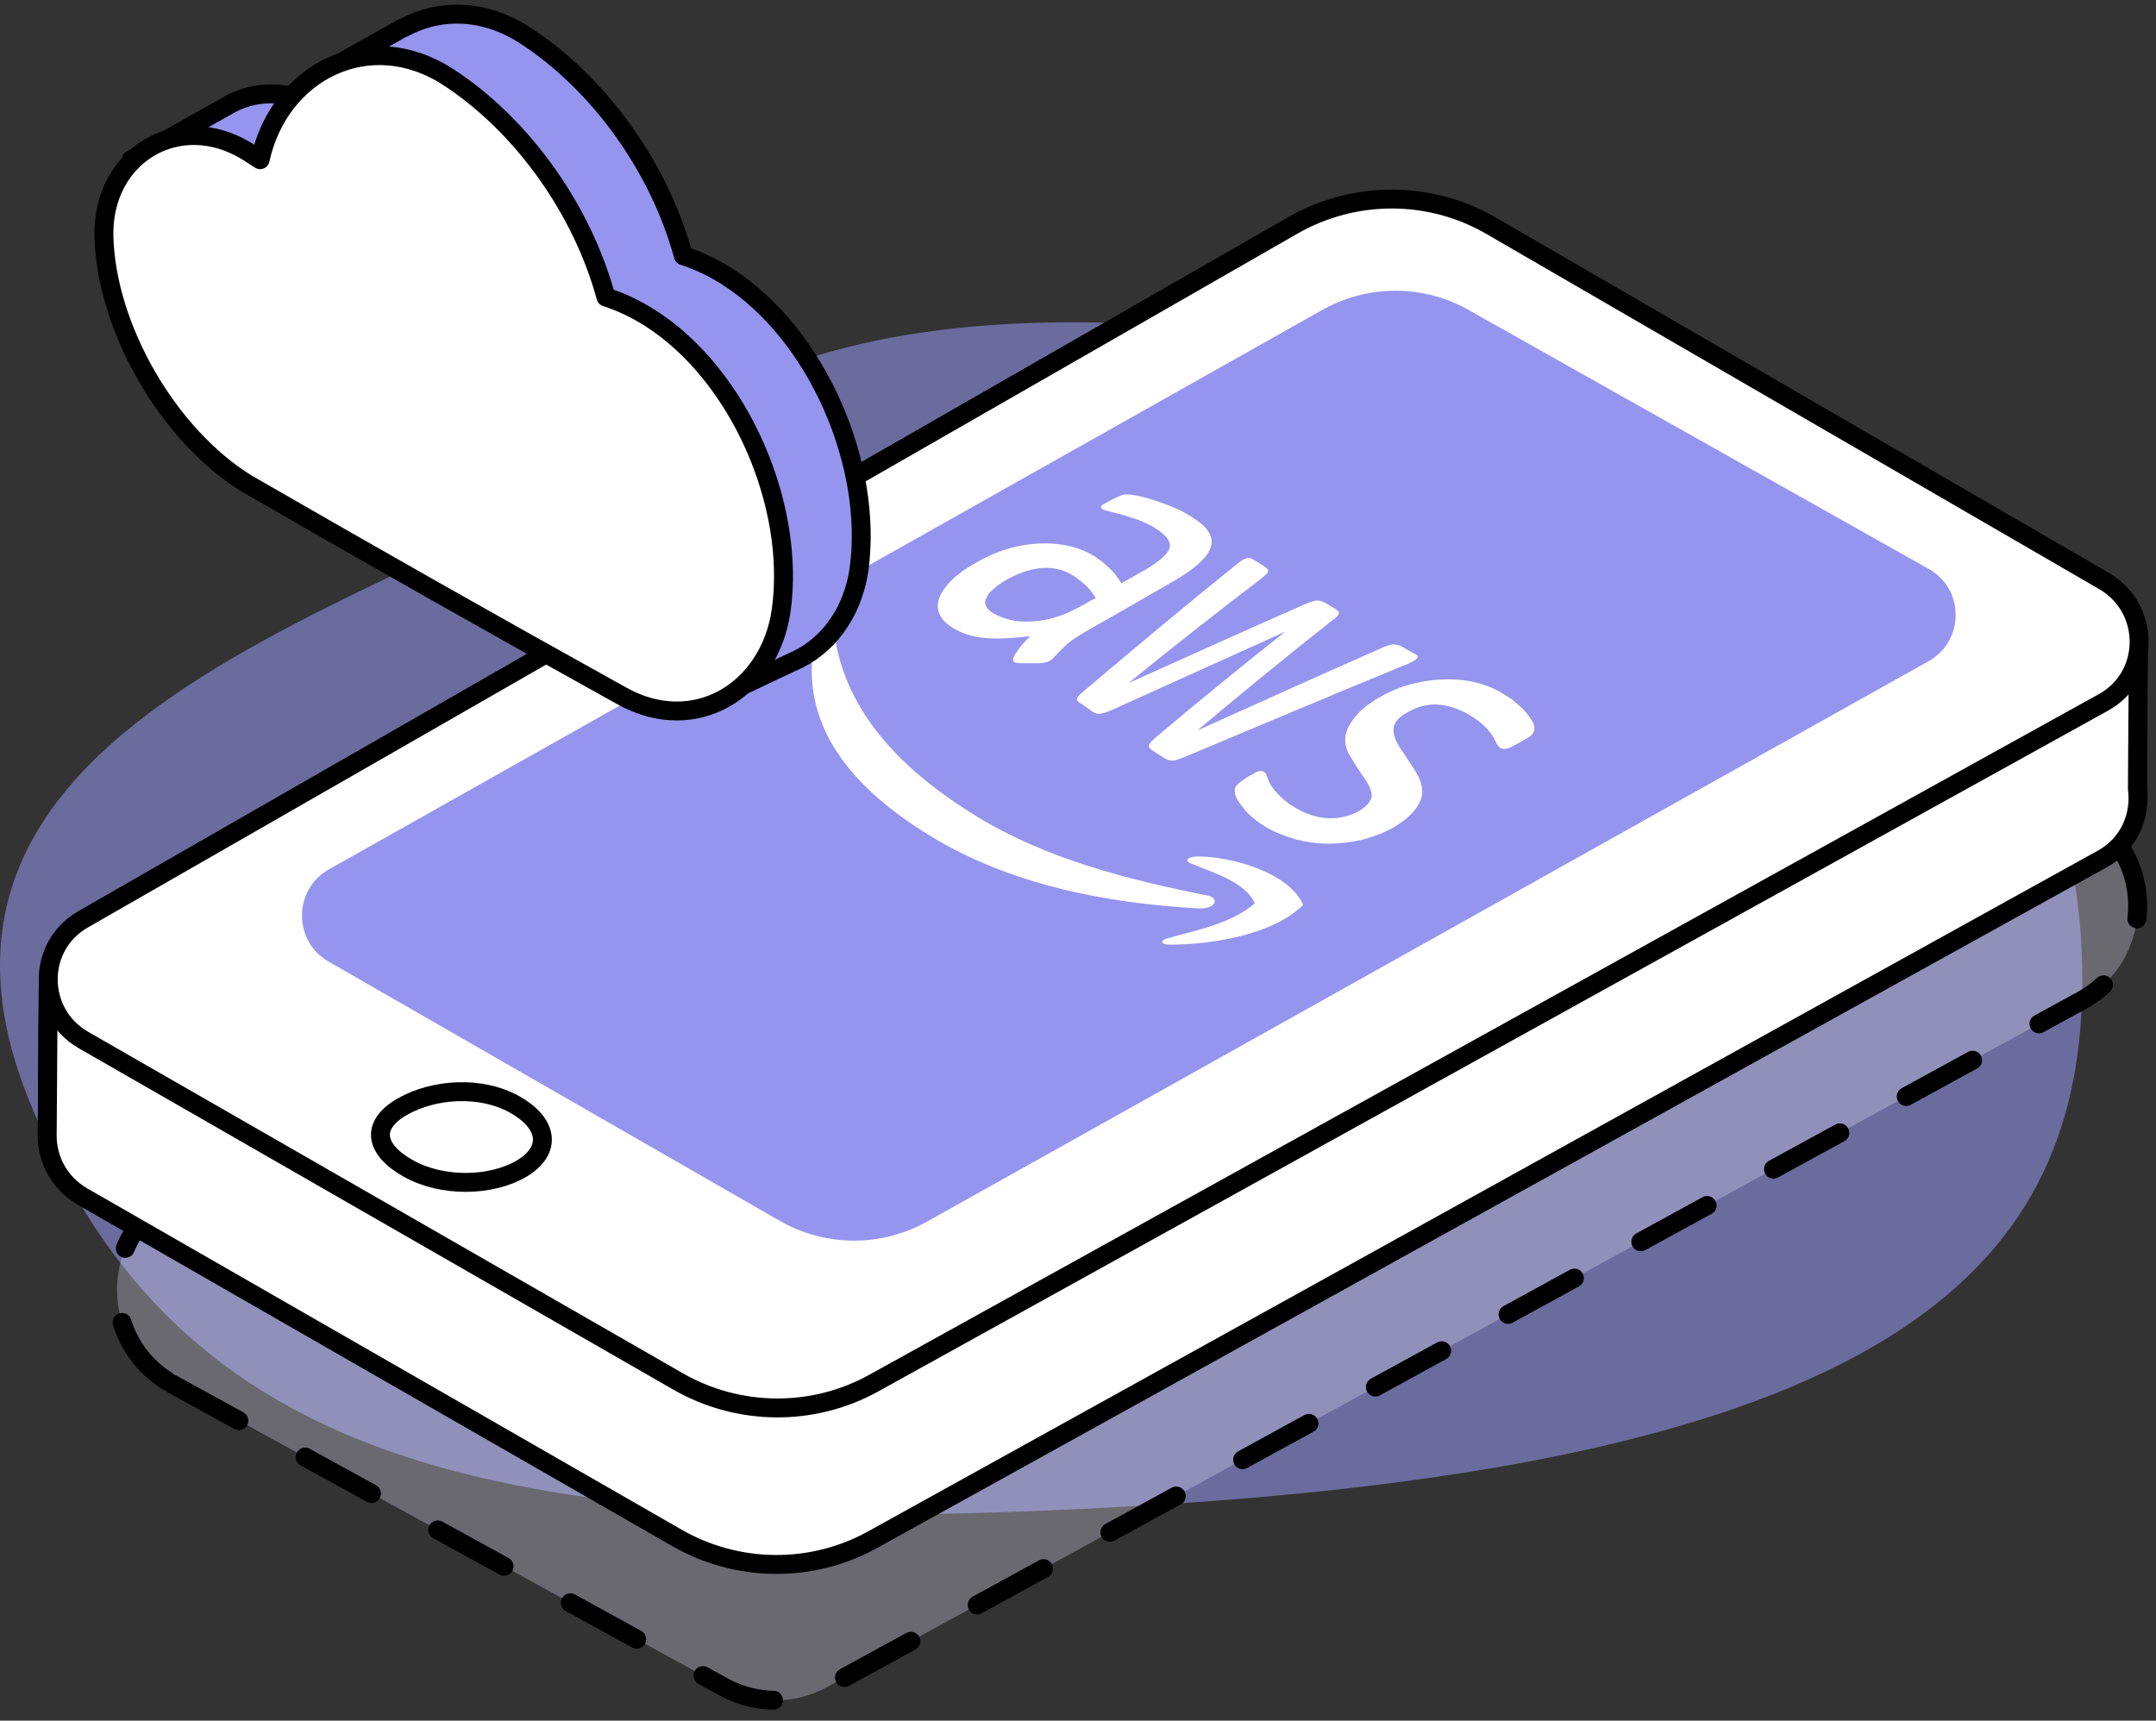 <svg width="228" height="182" viewBox="0 0 228 182" fill="none" xmlns="http://www.w3.org/2000/svg">
<rect x="0" y="0" width="228" height="182" fill="#333333" stroke="none"/>
<g opacity="0.57">
<path fill-rule="evenodd" clip-rule="evenodd" d="M71.413 44.919C46.464 63.478 -14.145 73.563 3.014 116.238C18.836 155.59 53.494 163.259 121.28 159.229C201.343 154.47 220.204 133.338 220.204 103.613C220.204 73.888 201.343 54.562 174.016 44.919C146.688 35.275 96.362 26.36 71.413 44.919Z" fill="#9595EF"/>
</g>
<path d="M18.249 146.415L76.558 178.452C79.997 180.311 84.145 180.318 87.547 178.403L220.205 105.789C227.649 101.672 228.095 91.089 220.977 86.352L152.622 57.143C148.57 54.436 143.295 54.617 139.434 57.623L16.823 127.409C10.316 132.42 11.096 142.434 18.249 146.415Z" fill="#EAE7FF" fill-opacity="0.3" stroke="black" stroke-width="2" stroke-miterlimit="10" stroke-linecap="round" stroke-linejoin="round" stroke-dasharray="8 8"/>
<path d="M226.033 82.931L226.14 66.862L205.404 67.617L157.685 39.901C151.168 36.126 143.143 36.126 136.626 39.847L39.356 95.711L5.101 104.231L4.993 119.653C4.993 122.134 6.232 124.614 8.71 126.07L71.618 162.199C78.027 165.866 85.89 165.92 92.299 162.361L222.316 90.373C225.171 88.809 226.41 85.79 226.033 82.931Z" fill="white" stroke="black" stroke-width="2" stroke-miterlimit="10" stroke-linejoin="round"/>
<path d="M226.033 83.417L226.14 67.348L205.404 68.103L157.685 40.386C151.168 36.611 143.143 36.611 136.626 40.332L39.356 96.197L5.101 104.717L4.993 120.139C4.993 122.619 6.232 125.1 8.71 126.556L71.618 162.685C78.027 166.351 85.89 166.405 92.299 162.846L222.316 90.858C225.171 89.294 226.41 86.275 226.033 83.417Z" fill="white" stroke="black" stroke-width="2" stroke-miterlimit="10" stroke-linejoin="round"/>
<path d="M136.734 23.831L8.818 97.221C3.862 100.025 3.862 107.143 8.818 110.001L71.725 146.13C78.135 149.797 85.998 149.851 92.407 146.292L222.424 74.304C227.433 71.554 227.487 64.382 222.532 61.47L157.793 23.939C151.276 20.111 143.251 20.111 136.734 23.831Z" fill="white" stroke="black" stroke-width="2" stroke-miterlimit="10" stroke-linejoin="round"/>
<path d="M139.642 32.89L34.724 91.991C31.007 94.148 31.007 99.54 34.724 101.697L82.389 129.09C87.237 131.894 93.161 131.948 98.062 129.198L203.95 69.936C207.72 67.833 207.774 62.387 204.058 60.23L155.584 32.944C150.683 30.032 144.597 30.032 139.642 32.89Z" fill="#9595EF"/>
<path d="M55.19 123.59C51.905 125.531 46.734 125.585 43.18 123.59C39.625 121.595 39.14 119.006 42.533 117.065C45.926 115.124 50.882 114.854 54.383 116.796C57.883 118.737 58.476 121.595 55.19 123.59Z" fill="white" stroke="black" stroke-width="2" stroke-miterlimit="10" stroke-linecap="round" stroke-linejoin="round"/>
<path d="M115.082 66.647C114.113 67.186 113.412 67.671 112.928 68.049C112.497 68.48 112.012 68.911 111.527 69.451C111.42 69.612 111.204 69.774 111.043 69.882C110.773 70.044 110.45 70.098 109.965 70.152C109.158 70.152 108.727 70.152 107.919 70.152C107.649 70.152 107.434 70.098 107.272 70.044C107.111 69.936 107.111 69.774 107.165 69.558C107.326 69.181 107.596 68.858 107.865 68.48C108.134 68.103 108.511 67.725 108.942 67.294C106.195 67.563 103.179 67.941 100.702 66.377C99.355 65.514 98.87 64.436 99.355 63.196C99.84 61.955 101.132 60.661 103.287 59.475C105.549 58.181 107.865 57.534 110.181 57.48C112.497 57.426 114.49 57.965 116.052 59.043C116.59 59.421 117.021 59.798 117.452 60.23C117.883 60.661 118.26 61.146 118.583 61.686C119.337 61.254 119.714 61.093 120.414 60.661C122.299 59.637 123.376 58.774 123.646 58.073C123.915 57.372 123.43 56.671 122.245 55.916C121.707 55.538 121.06 55.269 120.253 54.945C119.445 54.676 118.583 54.406 117.721 54.19C117.29 54.083 117.021 54.029 116.859 53.975C116.698 53.921 116.59 53.867 116.536 53.813C116.321 53.651 116.429 53.435 116.913 53.22C117.344 53.004 117.56 52.842 118.044 52.627C118.421 52.465 118.691 52.303 118.96 52.303C119.175 52.303 119.499 52.303 119.876 52.357C120.845 52.519 121.922 52.842 122.946 53.22C124.023 53.597 124.992 54.029 125.854 54.568C127.739 55.7 128.439 56.779 128.008 57.965C127.578 59.151 126.016 60.445 123.269 61.955C120.576 63.519 117.829 65.083 115.082 66.647ZM104.957 64.813C105.495 65.137 106.141 65.406 107.057 65.622C107.919 65.784 108.996 65.784 110.181 65.622C110.935 65.514 111.635 65.299 112.389 65.029C113.089 64.759 113.951 64.328 114.813 63.843C115.244 63.573 115.459 63.465 115.89 63.249C115.621 62.872 115.351 62.441 114.974 62.063C114.597 61.686 114.166 61.362 113.736 61.039C112.712 60.338 111.581 60.014 110.396 60.068C109.211 60.122 107.919 60.499 106.572 61.254C105.334 61.955 104.579 62.602 104.31 63.249C103.987 63.789 104.256 64.382 104.957 64.813ZM114.22 74.358C113.951 74.196 113.843 74.034 113.897 73.872C113.951 73.711 114.166 73.441 114.597 73.118C119.876 68.642 125.208 64.166 130.647 59.798C131.025 59.475 131.294 59.313 131.455 59.205C131.832 58.989 132.156 58.989 132.371 59.097C132.91 59.421 133.233 59.583 133.771 59.96C134.041 60.122 134.148 60.284 134.095 60.445C134.095 60.607 133.825 60.823 133.448 61.146C128.709 64.759 123.969 68.48 119.337 72.255C125.585 69.451 131.779 66.647 138.026 63.897C138.565 63.681 138.996 63.519 139.265 63.519C139.534 63.519 139.804 63.573 140.073 63.735C140.558 64.004 140.773 64.112 141.258 64.436C141.527 64.598 141.635 64.759 141.581 64.921C141.527 65.083 141.312 65.353 140.881 65.622C136.033 69.451 131.294 73.333 126.608 77.27C133.071 74.358 139.534 71.446 145.997 68.588C146.59 68.318 147.021 68.21 147.29 68.156C147.559 68.156 147.883 68.21 148.206 68.372C148.798 68.696 149.121 68.911 149.768 69.235C150.037 69.397 149.983 69.612 149.552 69.882C149.444 69.936 149.283 70.044 149.121 70.098C148.96 70.206 148.69 70.314 148.367 70.421C140.665 73.603 132.963 76.838 125.262 80.074C124.669 80.289 124.292 80.451 124.023 80.451C123.753 80.451 123.484 80.397 123.215 80.235C122.676 79.912 122.407 79.75 121.868 79.373C121.599 79.211 121.438 78.995 121.491 78.833C121.545 78.672 121.761 78.402 122.192 78.025C126.716 74.196 131.294 70.475 135.926 66.808C129.84 69.558 123.753 72.309 117.667 75.059C117.075 75.328 116.698 75.436 116.375 75.49C116.105 75.544 115.782 75.436 115.513 75.274C114.974 74.843 114.705 74.681 114.22 74.358ZM133.933 87.515C133.017 86.976 132.209 86.329 131.617 85.628C131.025 84.927 130.647 84.334 130.594 83.848C130.54 83.525 130.594 83.309 130.755 83.093C130.917 82.932 131.078 82.77 131.294 82.608C131.779 82.284 131.994 82.123 132.533 81.853C133.017 81.53 133.394 81.476 133.664 81.637C133.771 81.691 133.825 81.799 133.879 81.853C133.933 81.961 133.987 82.123 134.041 82.284C134.256 82.878 134.579 83.417 135.118 83.956C135.603 84.495 136.195 84.981 136.949 85.412C138.08 86.113 139.265 86.49 140.45 86.544C141.635 86.598 142.766 86.329 143.789 85.736C144.489 85.304 144.866 84.873 145.028 84.388C145.136 83.902 144.92 83.255 144.382 82.446C143.735 81.53 143.412 81.044 142.874 80.127C142.12 78.995 142.066 77.863 142.658 76.784C143.197 75.76 144.166 74.789 145.513 73.98C146.59 73.333 147.721 72.794 148.852 72.47C149.983 72.147 151.168 71.931 152.299 71.877C153.484 71.823 154.561 71.877 155.638 72.093C156.715 72.309 157.739 72.686 158.601 73.171C159.031 73.441 159.516 73.711 159.893 73.98C160.27 74.304 160.647 74.627 160.97 74.897C161.24 75.221 161.563 75.544 161.778 75.868C161.994 76.191 162.155 76.461 162.209 76.676C162.317 77 162.263 77.216 162.155 77.485C162.048 77.701 161.832 77.917 161.401 78.132C160.863 78.456 160.593 78.618 160.055 78.887C159.462 79.211 158.978 79.319 158.654 79.103C158.493 78.995 158.331 78.779 158.17 78.456C157.685 77.323 156.662 76.353 155.261 75.544C154.13 74.897 152.999 74.573 151.922 74.519C150.845 74.466 149.768 74.789 148.69 75.436C147.936 75.868 147.506 76.353 147.398 76.892C147.29 77.431 147.452 78.132 147.99 78.995C148.583 79.912 148.906 80.397 149.552 81.368C150.36 82.554 150.629 83.74 150.198 84.711C149.768 85.736 148.852 86.598 147.559 87.407C146.482 88.054 145.297 88.486 144.112 88.809C142.927 89.079 141.689 89.241 140.558 89.241C139.373 89.241 138.242 89.079 137.111 88.809C135.872 88.432 134.849 88.054 133.933 87.515Z" fill="white"/>
<path d="M126.824 96.089C116.913 95.55 106.842 93.555 98.493 88.486C90.684 83.74 83.844 76.838 86.375 66.701C86.537 65.946 88.099 65.676 88.152 66.431C89.176 75.652 96.016 81.907 103.341 86.383C110.558 90.805 119.122 93.015 127.524 94.687C129.032 94.903 128.655 96.143 126.824 96.089Z" fill="white"/>
<path d="M132.694 95.55C131.725 93.231 127.955 92.206 125.854 91.29C125.208 91.02 125.693 90.589 126.662 90.589C130.055 90.589 136.303 92.207 137.811 95.712C134.633 98.893 128.062 99.918 123.754 99.918C122.838 99.918 122.569 99.54 123.377 99.27C126.447 98.408 130.217 97.707 132.694 95.55Z" fill="white"/>
<path d="M76.921 29.26C75.45 28.327 73.931 27.591 72.264 27.051C69.764 17.824 63.44 8.892 55.597 3.788C51.185 0.892 46.43 0.892 42.656 2.954H42.607C42.558 2.954 42.558 3.003 42.509 3.003L32.607 8.549L36.577 9.677C36.185 10.561 35.891 11.493 35.695 12.475C35.254 12.18 34.764 11.886 34.322 11.591C30.646 9.383 26.822 9.481 23.93 11.248L13.881 16.892L19.224 19.689C19.224 19.984 19.224 20.278 19.224 20.573C19.469 30.241 25.989 41.578 34.322 46.732C47.509 54.339 60.744 61.848 74.029 69.21C74.323 69.357 74.617 69.553 74.96 69.651L72.264 71.614L73.244 75.001L83.735 70.044C87.411 68.522 90.156 64.94 90.843 60.228C92.362 49.185 86.431 35.345 76.921 29.26Z" fill="#9595EF" stroke="black" stroke-width="2" stroke-miterlimit="10" stroke-linejoin="round"/>
<path d="M68.734 33.628C67.264 32.695 65.744 31.959 64.078 31.419C61.578 22.193 55.254 13.26 47.411 8.156C39.028 2.708 29.518 7.616 27.509 16.892C27.067 16.598 26.577 16.303 26.136 16.009C18.832 11.543 10.793 16.5 10.989 24.99C11.234 34.658 17.754 45.996 26.087 51.149C39.273 58.756 52.509 66.265 65.793 73.627C73.489 77.897 81.382 73.038 82.607 64.596C84.176 53.505 78.244 39.664 68.734 33.628Z" fill="white" stroke="black" stroke-width="2" stroke-miterlimit="10" stroke-linejoin="round"/>
</svg>
